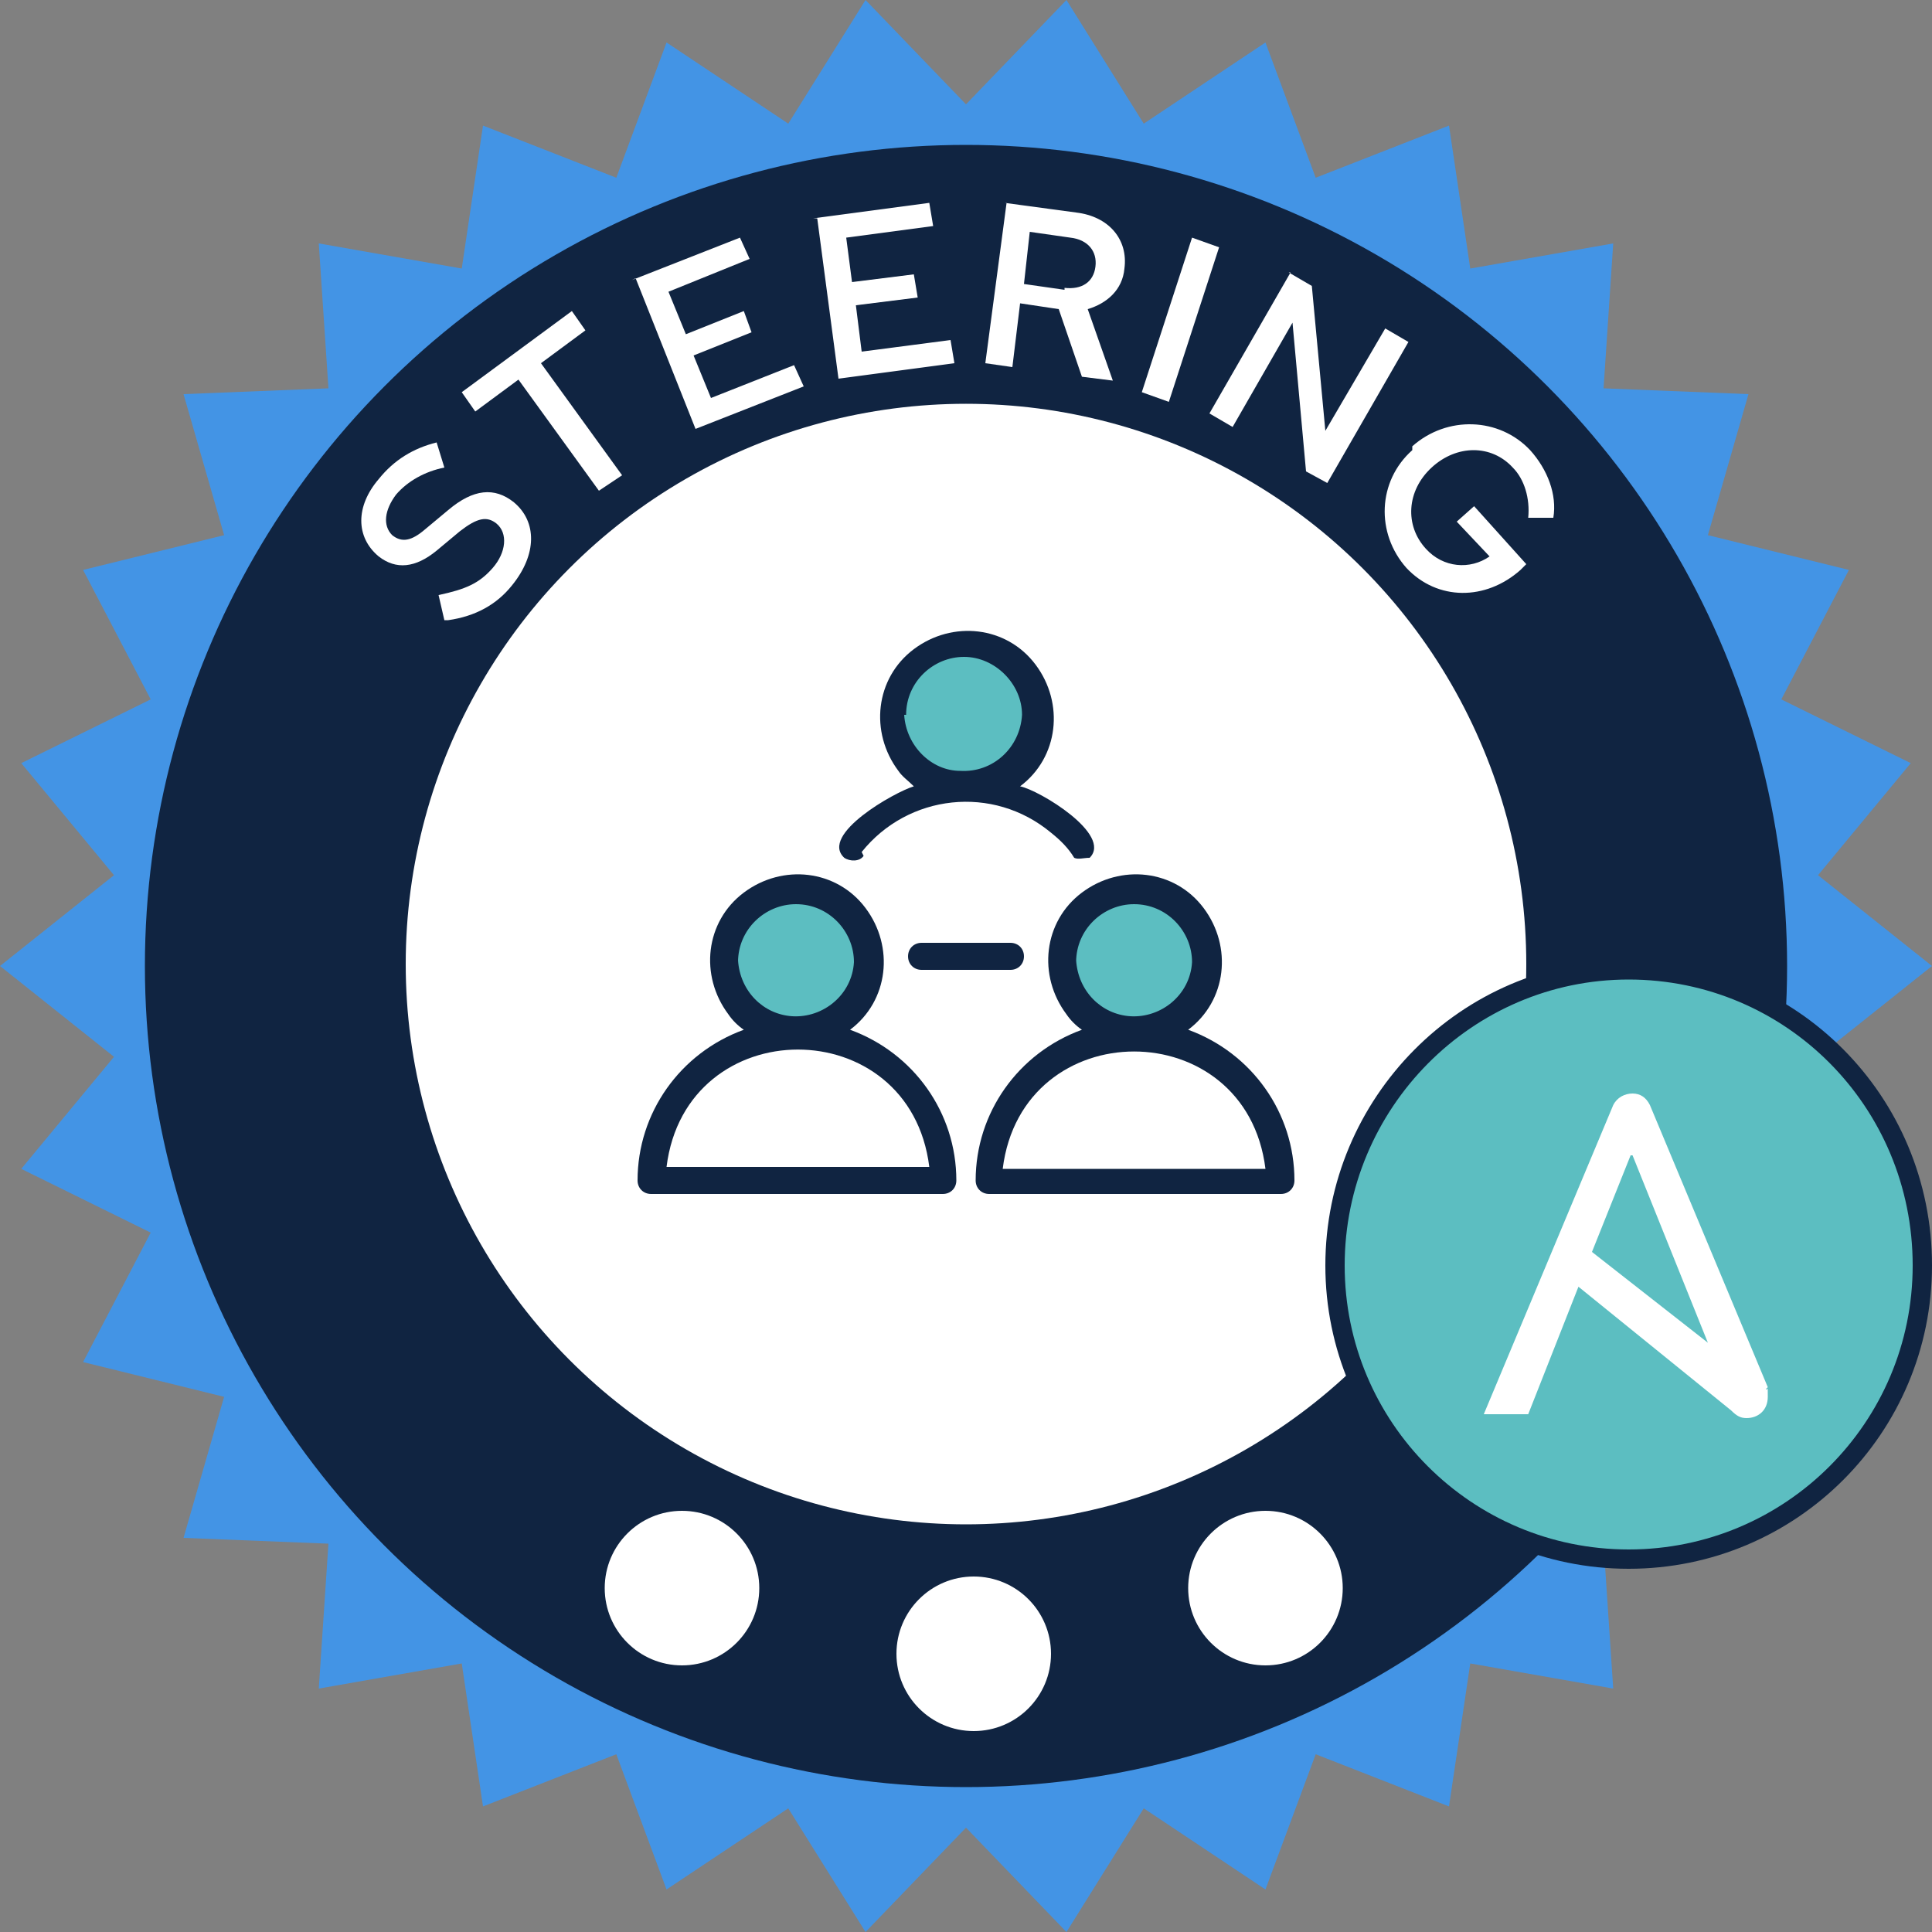 <?xml version="1.0" encoding="UTF-8"?>
<svg id="Layer_1" xmlns="http://www.w3.org/2000/svg" version="1.1" viewBox="0 0 100 100">
  <rect x="0" y="0" width="100" height="100" fill="#808080" stroke="none"/>
  <!-- Generator: Adobe Illustrator 29.1.0, SVG Export Plug-In . SVG Version: 2.1.0 Build 142)  -->
  <defs>
    <style>
      .st0 {
        fill: #fff;
      }

      .st1, .st2 {
        fill: #5cbec1;
      }

      .st2 {
        stroke: #102441;
        stroke-miterlimit: 10;
      }

      .st3 {
        fill: #4394e5;
      }

      .st4 {
        fill: #102441;
      }
    </style>
  </defs>
  <polygon class="st3" points="94.1 54.7 100 50 94.1 45.3 98.9 39.5 92.2 36.2 95.7 29.5 88.4 27.7 90.5 20.4 83 20.1 83.5 12.6 76.1 13.9 75 6.5 68.1 9.2 65.5 2.2 59.2 6.4 55.2 0 50 5.4 44.8 0 40.8 6.4 34.5 2.2 31.9 9.2 25 6.5 23.9 13.9 16.5 12.6 17 20.1 9.5 20.4 11.6 27.7 4.3 29.5 7.8 36.2 1.1 39.5 5.9 45.3 0 50 5.9 54.7 1.1 60.5 7.8 63.8 4.3 70.5 11.6 72.3 9.5 79.6 17 79.9 16.5 87.4 23.9 86.1 25 93.5 31.9 90.8 34.5 97.8 40.8 93.6 44.8 100 50 94.6 55.2 100 59.2 93.6 65.5 97.8 68.1 90.8 75 93.5 76.1 86.1 83.5 87.4 83 79.9 90.5 79.6 88.4 72.3 95.7 70.5 92.2 63.8 98.9 60.5 94.1 54.7"/>
  <circle class="st4" cx="50" cy="50" r="42.5"/>
  <g>
    <path class="st0" d="M23,32.1l-.3-1.3c1.4-.3,2.1-.6,2.8-1.4.7-.8.8-1.8.2-2.3-.5-.4-1-.3-1.9.4l-1.2,1c-1.1.9-2.1,1-3,.3-1.2-1-1.2-2.6,0-4,.8-1,1.8-1.6,3-1.9l.4,1.3c-1,.2-1.9.7-2.5,1.4-.6.8-.7,1.6-.2,2.1.5.4,1,.3,1.7-.3l1.2-1c1.3-1.1,2.4-1.2,3.4-.4,1.2,1,1.2,2.7-.1,4.3-.8,1-1.9,1.6-3.3,1.8Z"/>
    <path class="st0" d="M26.9,19.6l-2.3,1.7-.7-1,5.7-4.2.7,1-2.3,1.7,4.2,5.8-1.2.8-4.2-5.8Z"/>
    <path class="st0" d="M32.7,14.5l5.6-2.2.5,1.1-4.2,1.7.9,2.2,3-1.2.4,1.1-3,1.2.9,2.2,4.3-1.7.5,1.1-5.6,2.2-3.1-7.8Z"/>
    <path class="st0" d="M42.1,11.3l6-.8.2,1.2-4.5.6.3,2.3,3.2-.4.2,1.2-3.2.4.3,2.4,4.6-.6.2,1.2-6,.8-1.1-8.3Z"/>
    <path class="st0" d="M52,10.5l3.7.5c1.7.2,2.7,1.4,2.5,2.9-.1,1.1-.9,1.8-1.9,2.1l1.3,3.7-1.6-.2-1.2-3.5-2-.3-.4,3.3-1.4-.2,1.1-8.3ZM55.1,14.9c.9.1,1.5-.3,1.6-1.1.1-.8-.4-1.4-1.3-1.5l-2.1-.3-.3,2.7,2.1.3Z"/>
    <path class="st0" d="M61.7,12.3l1.4.5-2.6,8-1.4-.5,2.6-8Z"/>
    <path class="st0" d="M66.7,14.1l1.2.7.7,7.5,3.1-5.3,1.2.7-4.2,7.3-1.1-.6-.7-7.7-3.1,5.4-1.2-.7,4.2-7.3Z"/>
    <path class="st0" d="M73.1,23.1c1.8-1.6,4.5-1.5,6.1.2.9,1,1.4,2.3,1.2,3.5h-1.3c.1-1-.2-2-.8-2.6-1.1-1.2-2.9-1.2-4.2,0-1.3,1.2-1.4,3-.3,4.2.9,1,2.3,1.1,3.3.4l-1.7-1.8.9-.8,2.7,3-.3.3c-1.8,1.6-4.3,1.6-5.9-.1-1.6-1.8-1.5-4.5.3-6.1Z"/>
  </g>
  <circle class="st0" cx="50" cy="49.9" r="29"/>
  <g>
    <path class="st2" d="M99.5,65.5c0,8.4-6.8,15.2-15.2,15.2s-15.2-6.8-15.2-15.2,6.8-15.3,15.2-15.3,15.2,6.8,15.2,15.3"/>
    <path class="st0" d="M84.5,59.8l3.9,9.7-6-4.7,2-5ZM91.5,71.8l-6.1-14.6c-.2-.4-.5-.6-.9-.6s-.8.2-1,.6l-6.7,16h2.3l2.6-6.6,7.9,6.4c.3.3.5.4.8.4.6,0,1.1-.4,1.1-1.1s0-.3-.1-.4"/>
  </g>
  <circle class="st0" cx="65.5" cy="82.2" r="4"/>
  <circle class="st0" cx="50.4" cy="85.6" r="4"/>
  <circle class="st0" cx="35.3" cy="82.2" r="4"/>
  <path class="st1" d="M58.7,53c.4,0,.9-.1,1.3-.3.4-.2.8-.4,1.1-.8.7-.6,1.1-1.5,1.1-2.4s-.4-1.8-1.1-2.4c-.3-.3-.7-.6-1.1-.8-1.3-.5-2.8-.2-3.8.8-.7.6-1.1,1.5-1.1,2.4s.4,1.8,1.1,2.4c.7.7,1.6,1.1,2.4,1.1h0Z"/>
  <path class="st1" d="M41.3,53.2c.4,0,.9-.1,1.3-.3.4-.2.8-.4,1.1-.8.7-.6,1.1-1.5,1.1-2.4s-.4-1.8-1.1-2.4c-.3-.3-.7-.6-1.1-.8-1.3-.5-2.8-.2-3.8.8-.7.6-1.1,1.5-1.1,2.4s.4,1.8,1.1,2.4c.7.7,1.6,1.1,2.4,1.1h0Z"/>
  <path class="st1" d="M50,40.4c.4,0,.9-.1,1.3-.3.4-.2.8-.4,1.1-.8.7-.6,1.1-1.5,1.1-2.4s-.4-1.8-1.1-2.4c-.3-.3-.7-.6-1.1-.8-1.3-.5-2.8-.2-3.8.8-.7.6-1.1,1.5-1.1,2.4s.4,1.8,1.1,2.4c.7.7,1.6,1.1,2.4,1.1h0Z"/>
  <g>
    <path class="st4" d="M44,53.3c2-1.5,2.3-4.3.8-6.3-1.5-2-4.3-2.3-6.3-.8-2,1.5-2.3,4.3-.8,6.3.2.3.5.6.8.8-3.3,1.2-5.5,4.3-5.5,7.8,0,.4.3.7.7.7,0,0,0,0,0,0h15.1c.4,0,.7-.3.7-.7,0-3.5-2.2-6.6-5.5-7.8ZM38.2,49.8c0-1.7,1.4-3,3-3,1.7,0,3,1.4,3,3-.1,1.7-1.6,2.9-3.2,2.8-1.5-.1-2.7-1.3-2.8-2.9h0ZM34.5,60.4c1-8.1,12.6-8.1,13.6,0h-13.6Z"/>
    <path class="st4" d="M44.6,44.1c2.4-3,6.8-3.5,9.8-1,.5.4.9.8,1.2,1.3.2.1.5,0,.8,0,1.2-1.2-2.6-3.5-3.6-3.7,2-1.5,2.3-4.3.8-6.3s-4.3-2.3-6.3-.8c-2,1.5-2.3,4.3-.8,6.3.2.3.5.5.8.8-1,.3-4.9,2.5-3.6,3.7.3.2.8.2,1-.1,0,0,0,0,0,0ZM46.9,37c0-1.7,1.4-3,3-3s3,1.4,3,3c-.1,1.7-1.5,3-3.2,2.9-1.5,0-2.8-1.3-2.9-2.9h0Z"/>
    <path class="st4" d="M47.7,48.8c-.4,0-.7.3-.7.7,0,.4.3.7.7.7h4.6c.4,0,.7-.3.7-.7,0-.4-.3-.7-.7-.7h-4.6Z"/>
    <path class="st4" d="M61.5,53.3c2-1.5,2.3-4.3.8-6.3-1.5-2-4.3-2.3-6.3-.8-2,1.5-2.3,4.3-.8,6.3.2.3.5.6.8.8-3.3,1.2-5.5,4.3-5.5,7.8,0,.4.3.7.7.7,0,0,0,0,0,0h15.1c.4,0,.7-.3.7-.7,0-3.5-2.2-6.6-5.5-7.8ZM55.7,49.8c0-1.7,1.4-3,3-3,1.7,0,3,1.4,3,3-.1,1.7-1.6,2.9-3.2,2.8-1.5-.1-2.7-1.3-2.8-2.9h0ZM51.9,60.5c1-8.1,12.6-8.1,13.6,0h-13.6Z"/>
  </g>
</svg>